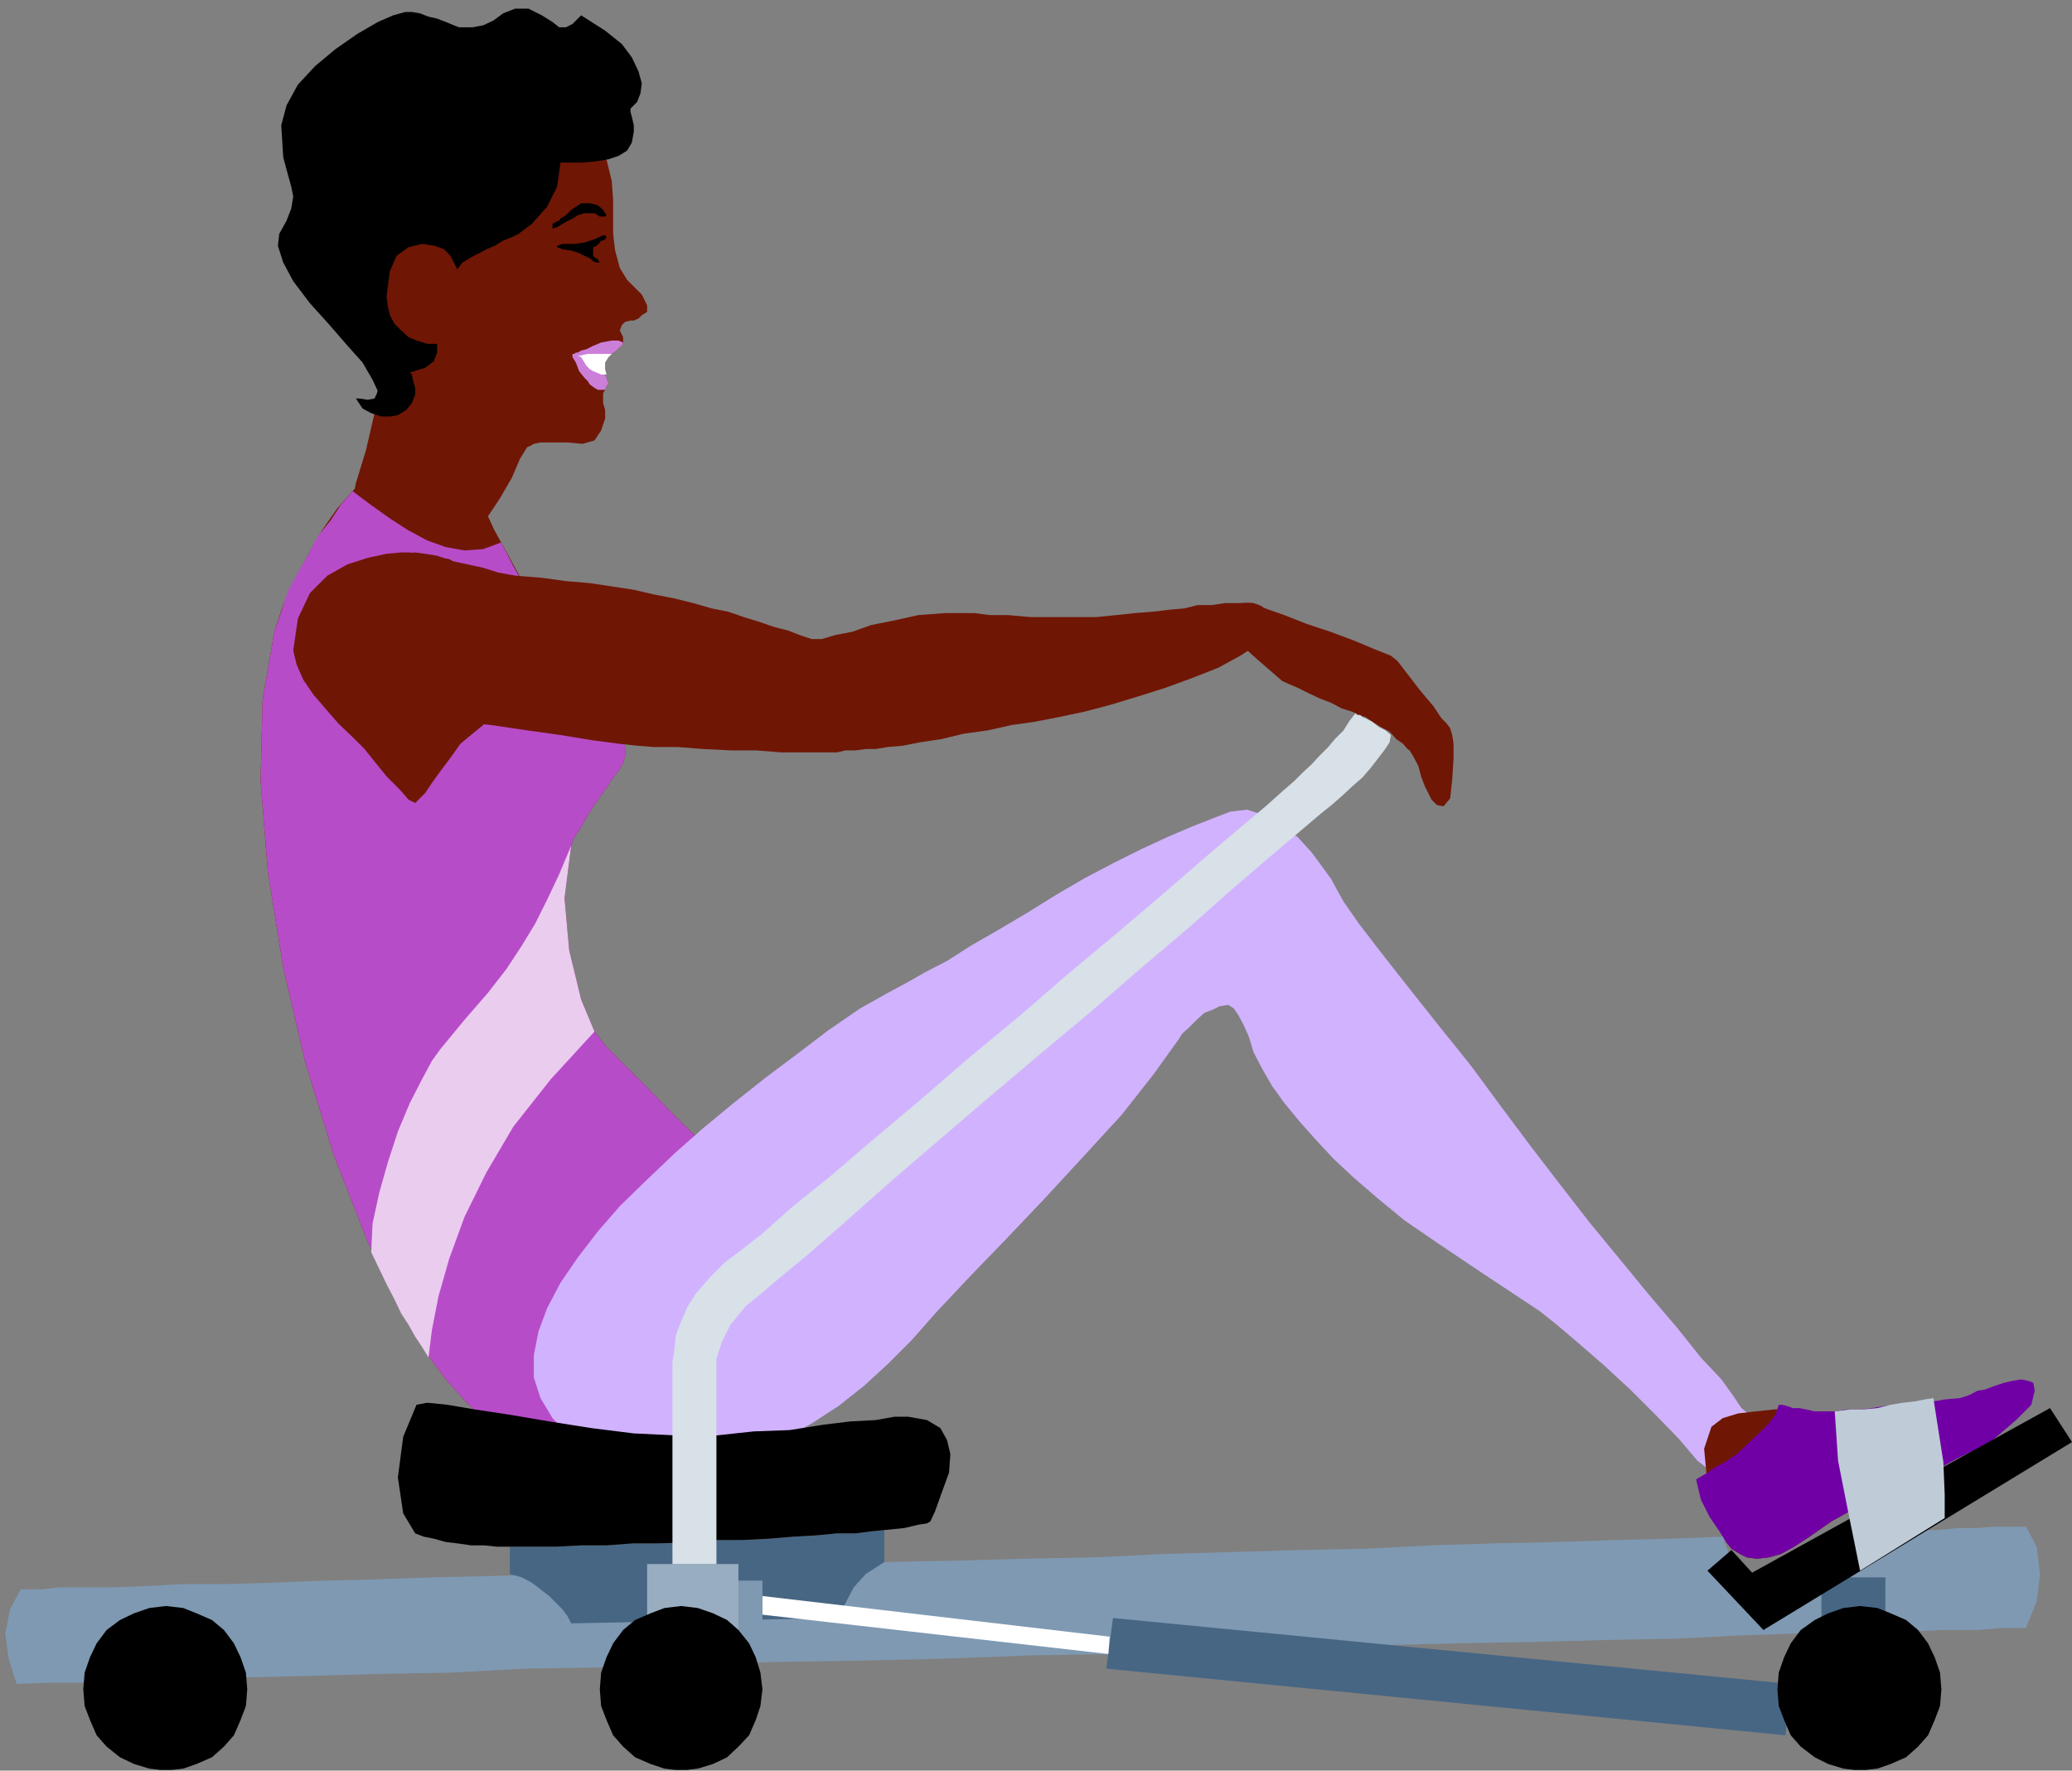 <?xml version="1.0" encoding="UTF-8" standalone="no"?>
<svg
   xmlns:ooo="http://xml.openoffice.org/svg/export"
   xmlns:dc="http://purl.org/dc/elements/1.1/"
   xmlns:cc="http://creativecommons.org/ns#"
   xmlns:rdf="http://www.w3.org/1999/02/22-rdf-syntax-ns#"
   xmlns:svg="http://www.w3.org/2000/svg"
   xmlns="http://www.w3.org/2000/svg"
   xmlns:sodipodi="http://sodipodi.sourceforge.net/DTD/sodipodi-0.dtd"
   xmlns:inkscape="http://www.inkscape.org/namespaces/inkscape"
   version="1.2"
   width="31.09mm"
   height="26.57mm"
   viewBox="0 0 3109 2657"
   preserveAspectRatio="xMidYMid"
   xml:space="preserve"
   id="svg151"
   sodipodi:docname="rowmach.svg"
   style="fill-rule:evenodd;stroke-width:28.222;stroke-linejoin:round"
   inkscape:version="0.92.5 (2060ec1f9f, 2020-04-08)"><rect x="0" y="0" width="3109" height="2657" fill="#808080" stroke="none"/><sodipodi:namedview
   pagecolor="#ffffff"
   bordercolor="#666666"
   borderopacity="1"
   objecttolerance="10"
   gridtolerance="10"
   guidetolerance="10"
   inkscape:pageopacity="0"
   inkscape:pageshadow="2"
   inkscape:window-width="664"
   inkscape:window-height="487"
   id="namedview153"
   showgrid="false"
   inkscape:zoom="0.2102413"
   inkscape:cx="58.771654"
   inkscape:cy="50.192124"
   inkscape:window-x="0"
   inkscape:window-y="0"
   inkscape:window-maximized="0"
   inkscape:current-layer="svg151" />
 <defs
   class="ClipPathGroup"
   id="defs8">
  <clipPath
   id="presentation_clip_path"
   clipPathUnits="userSpaceOnUse">
   <rect
   x="0"
   y="0"
   width="21000"
   height="29700"
   id="rect2" />
  </clipPath>
  <clipPath
   id="presentation_clip_path_shrink"
   clipPathUnits="userSpaceOnUse">
   <rect
   x="21"
   y="29"
   width="20958"
   height="29641"
   id="rect5" />
  </clipPath>
 </defs>
 <defs
   class="TextShapeIndex"
   id="defs12">
  <g
   ooo:slide="id1"
   ooo:id-list="id3"
   id="g10" />
 </defs>
 <defs
   class="EmbeddedBulletChars"
   id="defs44">
  <g
   id="bullet-char-template-57356"
   transform="matrix(4.8828125e-4,0,0,-4.8828125e-4,0,0)">
   <path
   d="M 580,1141 1163,571 580,0 -4,571 Z"
   id="path14"
   inkscape:connector-curvature="0" />
  </g>
  <g
   id="bullet-char-template-57354"
   transform="matrix(4.8828125e-4,0,0,-4.8828125e-4,0,0)">
   <path
   d="M 8,1128 H 1137 V 0 H 8 Z"
   id="path17"
   inkscape:connector-curvature="0" />
  </g>
  <g
   id="bullet-char-template-10146"
   transform="matrix(4.8828125e-4,0,0,-4.8828125e-4,0,0)">
   <path
   d="M 174,0 602,739 174,1481 1456,739 Z M 1358,739 309,1346 659,739 Z"
   id="path20"
   inkscape:connector-curvature="0" />
  </g>
  <g
   id="bullet-char-template-10132"
   transform="matrix(4.8828125e-4,0,0,-4.8828125e-4,0,0)">
   <path
   d="M 2015,739 1276,0 H 717 l 543,543 H 174 v 393 h 1086 l -543,545 h 557 z"
   id="path23"
   inkscape:connector-curvature="0" />
  </g>
  <g
   id="bullet-char-template-10007"
   transform="matrix(4.8828125e-4,0,0,-4.8828125e-4,0,0)">
   <path
   d="m 0,-2 c -7,16 -16,29 -25,39 l 381,530 c -94,256 -141,385 -141,387 0,25 13,38 40,38 9,0 21,-2 34,-5 21,4 42,12 65,25 l 27,-13 111,-251 280,301 64,-25 24,25 c 21,-10 41,-24 62,-43 C 886,937 835,863 770,784 769,783 710,716 594,584 L 774,223 c 0,-27 -21,-55 -63,-84 l 16,-20 C 717,90 699,76 672,76 641,76 570,178 457,381 L 164,-76 c -22,-34 -53,-51 -92,-51 -42,0 -63,17 -64,51 -7,9 -10,24 -10,44 0,9 1,19 2,30 z"
   id="path26"
   inkscape:connector-curvature="0" />
  </g>
  <g
   id="bullet-char-template-10004"
   transform="matrix(4.8828125e-4,0,0,-4.8828125e-4,0,0)">
   <path
   d="M 285,-33 C 182,-33 111,30 74,156 52,228 41,333 41,471 c 0,78 14,145 41,201 34,71 87,106 158,106 53,0 88,-31 106,-94 l 23,-176 c 8,-64 28,-97 59,-98 l 735,706 c 11,11 33,17 66,17 42,0 63,-15 63,-46 V 965 c 0,-36 -10,-64 -30,-84 L 442,47 C 390,-6 338,-33 285,-33 Z"
   id="path29"
   inkscape:connector-curvature="0" />
  </g>
  <g
   id="bullet-char-template-9679"
   transform="matrix(4.8828125e-4,0,0,-4.8828125e-4,0,0)">
   <path
   d="M 813,0 C 632,0 489,54 383,161 276,268 223,411 223,592 c 0,181 53,324 160,431 106,107 249,161 430,161 179,0 323,-54 432,-161 108,-107 162,-251 162,-431 0,-180 -54,-324 -162,-431 C 1136,54 992,0 813,0 Z"
   id="path32"
   inkscape:connector-curvature="0" />
  </g>
  <g
   id="bullet-char-template-8226"
   transform="matrix(4.8828125e-4,0,0,-4.8828125e-4,0,0)">
   <path
   d="m 346,457 c -73,0 -137,26 -191,78 -54,51 -81,114 -81,188 0,73 27,136 81,188 54,52 118,78 191,78 73,0 134,-26 185,-79 51,-51 77,-114 77,-187 0,-75 -25,-137 -76,-188 -50,-52 -112,-78 -186,-78 z"
   id="path35"
   inkscape:connector-curvature="0" />
  </g>
  <g
   id="bullet-char-template-8211"
   transform="matrix(4.8828125e-4,0,0,-4.8828125e-4,0,0)">
   <path
   d="M -4,459 H 1135 V 606 H -4 Z"
   id="path38"
   inkscape:connector-curvature="0" />
  </g>
  <g
   id="bullet-char-template-61548"
   transform="matrix(4.8828125e-4,0,0,-4.8828125e-4,0,0)">
   <path
   d="m 173,740 c 0,163 58,303 173,419 116,115 255,173 419,173 163,0 302,-58 418,-173 116,-116 174,-256 174,-419 0,-163 -58,-303 -174,-418 C 1067,206 928,148 765,148 601,148 462,206 346,322 231,437 173,577 173,740 Z"
   id="path41"
   inkscape:connector-curvature="0" />
  </g>
 </defs>
 <g
   id="g49"
   transform="translate(-8945,-13521)">
  <g
   id="id2"
   class="Master_Slide">
   <g
   id="bg-id2"
   class="Background" />
   <g
   id="bo-id2"
   class="BackgroundObjects" />
  </g>
 </g>
 <g
   class="SlideGroup"
   id="g149"
   transform="translate(-8945,-13521)">
  <g
   id="g147">
   <g
   id="container-id1">
    <g
   id="id1"
   class="Slide"
   clip-path="url(#presentation_clip_path)">
     <g
   class="Page"
   id="g143">
      <g
   class="Graphic"
   id="g141">
       <g
   id="id3">
        <rect
   class="BoundingBox"
   x="8945"
   y="13521"
   width="3109"
   height="2657"
   id="rect51"
   style="fill:none;stroke:none" />
        <defs
   id="defs56">
         <clipPath
   id="clip_path_1"
   clipPathUnits="userSpaceOnUse">
          <path
   d="m 8945,13521 h 3108 v 2656 H 8945 Z"
   id="path53"
   inkscape:connector-curvature="0" />
         </clipPath>
        </defs>
        <g
   clip-path="url(#clip_path_1)"
   id="g138">
         <path
   d="m 9451,13951 -10,-26 -10,-38 -6,-46 -2,-50 5,-51 18,-49 30,-40 46,-28 56,-16 51,-5 51,3 43,13 38,20 33,23 28,30 18,31 15,38 8,33 2,28 v 23 28 l 3,25 7,26 11,18 10,10 12,12 8,16 v 10 l -8,5 -5,5 -7,3 h -5 l -8,2 -5,5 -3,8 5,10 v 3 0 2 3 l -2,5 -3,2 -5,5 -7,5 -5,5 -5,8 v 10 8 l 2,5 3,8 -3,5 -2,5 -3,5 v 8 7 l 3,10 v 13 l -6,18 -10,15 -18,5 -22,-2 h -23 -18 l -10,2 -5,3 -5,2 -5,8 -6,10 -12,28 -18,31 -18,27 -20,26 -18,25 -18,18 -15,15 -13,8 -12,5 -13,3 -15,2 -16,-2 -12,-3 -13,-5 -13,-5 -7,-8 -11,-20 -10,-31 v -38 l 8,-40 15,-49 13,-56 7,-53 -2,-33 -13,-33 -15,-26 -18,-22 z"
   id="path58"
   inkscape:connector-curvature="0"
   style="fill:#701605;stroke:none" />
         <path
   d="m 9578,13737 13,-2 10,-8 7,-10 3,-13 -3,-13 -7,-10 -10,-7 -13,-3 -13,3 -10,7 -5,10 -3,13 3,13 5,10 10,8 z"
   id="path60"
   inkscape:connector-curvature="0"
   style="fill:#701605;stroke:none" />
         <path
   d="m 9553,14342 12,-2 10,-8 8,-10 3,-13 -3,-13 -8,-10 -10,-5 -12,-2 -13,2 -10,5 -5,10 -3,13 3,13 5,10 10,8 z"
   id="path62"
   inkscape:connector-curvature="0"
   style="fill:#701605;stroke:none" />
         <path
   d="m 9804,14057 5,8 5,13 8,10 5,5 3,5 7,5 5,3 h 11 l 2,-5 3,-5 -3,-8 -2,-5 v -8 -10 l 5,-8 5,-5 7,-5 5,-5 3,-2 2,-5 -7,-3 h -10 l -16,3 -12,5 -10,5 -8,2 -5,3 h -3 l -2,2 h -3 v 3 z"
   id="path64"
   inkscape:connector-curvature="0"
   style="fill:#cc7fd8;stroke:none" />
         <path
   d="m 9812,14055 5,2 5,8 3,5 5,5 5,3 5,2 7,3 h 8 l -2,-8 v -10 l 5,-8 5,-5 h -8 -13 -15 l -13,3 h -2 v 0 h -3 -2 2 v 0 0 z"
   id="path66"
   inkscape:connector-curvature="0"
   style="fill:#ffffff;stroke:none" />
         <path
   d="m 9850,13874 -13,6 -15,5 -15,2 h -10 -8 l -8,3 v 2 l 8,3 13,2 10,3 10,5 5,2 5,3 3,3 5,2 h 2 3 l -3,-5 -5,-3 -2,-2 v -3 -5 -2 -3 l 5,-2 5,-5 2,-3 h 3 l 3,-2 2,-3 -2,-3 z"
   id="path68"
   inkscape:connector-curvature="0"
   style="fill:#000000;stroke:none" />
         <path
   d="m 9850,13836 -8,-7 -12,-3 h -13 l -15,10 -8,8 -8,5 -2,3 -5,2 -5,3 v 5 2 l 7,-2 13,-8 10,-5 8,-5 10,-3 h 10 5 l 5,3 3,2 h 2 6 l 2,-2 z"
   id="path70"
   inkscape:connector-curvature="0"
   style="fill:#000000;stroke:none" />
         <path
   d="m 9631,13925 8,-10 13,-8 10,-5 13,-7 12,-5 13,-8 13,-5 10,-5 20,-15 23,-26 15,-30 5,-36 h 16 17 l 21,-2 18,-3 15,-5 13,-8 7,-12 3,-16 v -10 l -3,-13 -2,-7 v -5 l 10,-10 5,-13 2,-15 -5,-18 -10,-21 -15,-20 -25,-20 -36,-23 -13,13 -10,5 h -10 l -10,-8 -16,-10 -20,-10 h -20 l -18,7 -15,11 -15,7 -16,3 h -12 -8 l -8,-3 -12,-5 -13,-5 -13,-3 -13,-5 -12,-2 h -10 l -18,5 -23,10 -31,18 -33,23 -30,25 -26,28 -17,31 -8,30 3,48 7,26 5,18 3,15 -3,18 -7,18 -11,20 -2,18 8,25 15,28 25,33 28,31 26,30 25,28 15,26 8,17 -5,11 -10,2 -13,-2 h -5 l 10,15 13,7 15,5 h 13 l 12,-2 13,-8 8,-10 5,-13 v -10 l -3,-10 -2,-10 -3,-3 23,-7 13,-10 5,-13 v -13 h -15 l -16,-5 -12,-5 -11,-10 -10,-10 -7,-13 -3,-13 -2,-15 5,-38 10,-23 18,-13 20,-5 20,3 13,5 10,10 z"
   id="path72"
   inkscape:connector-curvature="0"
   style="fill:#000000;stroke:none" />
         <path
   d="m 9578,13737 13,-2 10,-8 7,-10 3,-13 -3,-13 -7,-10 -10,-7 -13,-3 -13,3 -10,7 -5,10 -3,13 3,13 5,10 10,8 z"
   id="path74"
   inkscape:connector-curvature="0"
   style="fill:#000000;stroke:none" />
         <path
   d="m 9512,14225 -18,13 -20,20 -23,26 -23,33 -20,35 -21,39 -17,38 -13,38 -18,104 -3,122 11,137 23,143 33,142 43,140 51,130 56,114 17,31 21,30 23,31 25,28 25,25 28,25 31,23 30,18 31,18 30,13 33,10 33,5 h 31 l 33,-5 33,-8 31,-15 12,-8 18,-12 20,-16 21,-17 18,-21 17,-23 16,-20 7,-20 5,-54 -7,-68 -16,-66 -22,-54 -23,-33 -33,-38 -41,-41 -41,-40 -40,-41 -36,-36 -28,-28 -18,-23 -20,-48 -18,-74 -7,-78 10,-79 5,-13 10,-15 10,-18 13,-20 13,-18 12,-18 10,-13 5,-10 3,-10 v -13 l -5,-10 -8,-10 -23,-31 -25,-40 -30,-49 -31,-50 -28,-51 -25,-46 -21,-38 -12,-26 -13,-17 -15,-18 -18,-15 -23,-13 -23,-10 -23,-3 h -25 z"
   id="path76"
   inkscape:connector-curvature="0"
   style="fill:#701605;stroke:none" />
         <path
   d="m 9568,14337 10,-7 5,-11 3,-12 -5,-13 -8,-10 -10,-5 h -13 l -13,2 -10,8 -5,13 v 10 l 3,12 10,11 10,5 10,2 z"
   id="path78"
   inkscape:connector-curvature="0"
   style="fill:#701605;stroke:none" />
         <path
   d="m 9575,14513 11,-11 5,-10 v -10 l -3,-13 -7,-10 -11,-7 h -12 l -13,5 -10,7 -5,10 v 13 l 2,13 8,10 10,5 h 13 z"
   id="path80"
   inkscape:connector-curvature="0"
   style="fill:#701605;stroke:none" />
         <path
   d="m 10005,15563 10,-8 5,-10 v -13 l -2,-13 -8,-10 -13,-5 h -10 l -12,3 -11,7 -7,13 v 10 l 5,13 7,10 11,5 12,3 z"
   id="path82"
   inkscape:connector-curvature="0"
   style="fill:#701605;stroke:none" />
         <path
   d="m 9385,14497 5,21 10,23 15,22 18,21 20,23 21,20 18,18 12,15 21,26 20,20 13,15 10,5 5,-5 10,-10 10,-15 13,-18 15,-20 15,-21 18,-15 16,-13 15,-20 10,-33 8,-41 -3,-46 -13,-45 -25,-39 -43,-25 -59,-10 h -13 l -22,2 -28,6 -31,10 -30,17 -26,26 -18,38 -7,48 -28,-30 10,-28 10,-31 15,-28 16,-28 15,-28 18,-22 15,-23 18,-21 28,21 28,20 28,18 28,15 28,10 28,5 28,-2 27,-10 18,35 21,38 25,41 23,43 23,41 25,36 21,30 17,23 8,10 5,10 v 13 l -3,10 -5,10 -10,13 -12,18 -13,18 -13,20 -10,18 -10,15 -5,13 -10,79 7,78 18,74 20,48 18,23 28,28 36,36 40,41 41,40 41,41 33,38 23,33 22,54 16,66 7,68 -5,54 -7,20 -16,20 -17,23 -18,21 -21,17 -20,16 -18,12 -12,8 -31,15 -33,8 -33,5 h -31 l -33,-5 -33,-10 -30,-13 -31,-18 -30,-18 -31,-23 -28,-25 -25,-25 -25,-28 -23,-31 -21,-30 -17,-31 -56,-114 -51,-130 -43,-140 -33,-142 -23,-143 -11,-137 3,-122 18,-104 z"
   id="path84"
   inkscape:connector-curvature="0"
   style="fill:#b74cc9;stroke:none" />
         <path
   d="m 9837,15069 -20,-48 -18,-74 -7,-78 10,-79 -18,43 -18,38 -18,36 -20,33 -23,35 -28,36 -33,38 -38,46 -13,18 -15,28 -18,35 -18,43 -15,46 -13,46 -10,46 -2,43 12,25 11,23 12,23 10,21 11,17 10,18 10,15 10,16 5,-41 10,-51 16,-56 23,-63 33,-67 40,-68 56,-71 z"
   id="path86"
   inkscape:connector-curvature="0"
   style="fill:#eaccef;stroke:none" />
         <path
   d="m 10834,14487 7,-5 5,-5 3,-8 3,-10 -3,-12 -5,-11 -10,-7 -13,-3 h -20 -18 l -20,3 h -21 l -20,5 -23,2 -25,3 -26,2 -28,3 -30,3 h -33 -33 -33 l -33,-3 h -28 l -23,-3 h -44 l -40,3 -36,8 -35,7 -28,10 -26,5 -20,6 h -15 l -18,-6 -18,-7 -20,-5 -23,-8 -23,-7 -23,-8 -25,-5 -28,-8 -28,-7 -31,-6 -30,-7 -33,-5 -33,-5 -36,-3 -36,-5 -38,-3 -12,-2 -16,-3 -22,-7 -23,-5 -23,-5 -23,-8 -18,-3 -15,-2 -64,8 -48,22 -28,39 -13,45 5,46 23,41 41,30 61,13 41,3 45,7 51,5 54,8 50,7 49,8 38,5 28,3 25,2 h 36 l 38,3 41,2 h 38 l 38,3 h 28 18 12 11 15 l 13,-3 h 15 l 15,-2 h 15 l 18,-3 23,-2 25,-5 33,-5 33,-8 36,-5 36,-8 35,-5 36,-7 38,-8 38,-10 43,-13 41,-13 41,-15 38,-15 33,-18 z"
   id="path88"
   inkscape:connector-curvature="0"
   style="fill:#701605;stroke:none" />
         <path
   d="m 10852,14459 -3,-12 -5,-11 -10,-7 -13,-3 h -13 l -10,8 -7,10 -3,13 v 12 l 8,11 10,7 10,3 13,-3 10,-5 7,-10 z"
   id="path90"
   inkscape:connector-curvature="0"
   style="fill:#701605;stroke:none" />
         <path
   d="m 9593,14485 -2,-13 -5,-10 -11,-8 -12,-2 -13,2 -10,5 -8,10 -5,13 3,13 5,10 10,8 13,2 h 12 l 11,-7 7,-11 z"
   id="path92"
   inkscape:connector-curvature="0"
   style="fill:#701605;stroke:none" />
         <path
   d="m 10798,14482 -7,-10 -6,-10 v -13 l 6,-10 10,-10 10,-3 h 13 l 12,5 13,5 23,8 33,13 36,12 35,13 31,13 25,10 10,8 13,17 20,26 21,25 12,18 8,8 5,7 3,10 2,13 v 23 l -2,31 -3,28 -10,12 -10,-2 -8,-8 -5,-10 -5,-10 -5,-13 -5,-18 -8,-15 -5,-8 -3,-2 -7,-8 -10,-7 -10,-11 -13,-7 -13,-8 -10,-7 -10,-3 -10,-5 -16,-5 -15,-8 -18,-7 -17,-8 -16,-8 -12,-5 -11,-5 -15,-13 -23,-20 -20,-18 z"
   id="path94"
   inkscape:connector-curvature="0"
   style="fill:#701605;stroke:none" />
         <path
   d="m 10846,14477 6,-13 v -12 l -6,-11 -7,-10 -13,-5 h -13 l -10,3 -10,10 -5,13 v 12 l 3,10 10,11 12,5 h 11 l 12,-5 z"
   id="path96"
   inkscape:connector-curvature="0"
   style="fill:#701605;stroke:none" />
         <path
   d="m 9756,15619 18,30 25,26 33,20 38,18 41,10 41,5 h 38 l 38,-8 28,-10 33,-15 38,-18 36,-20 40,-26 38,-30 36,-33 36,-36 38,-43 48,-51 56,-58 58,-61 59,-64 56,-61 48,-61 38,-53 5,-8 11,-10 10,-10 12,-11 13,-5 10,-5 13,-2 8,5 7,10 8,15 8,18 7,23 13,25 15,26 18,25 23,28 25,28 26,28 30,28 36,31 40,33 51,35 64,43 74,49 15,10 25,20 33,28 38,33 39,36 38,38 35,36 28,33 13,10 20,10 23,10 26,8 25,7 h 23 18 l 10,-7 7,-18 -2,-10 -10,-10 -8,-10 -5,-8 -5,-8 -13,-7 -10,-11 -15,-10 -15,-12 -16,-13 -12,-18 -18,-25 -31,-33 -35,-44 -41,-48 -46,-56 -46,-56 -45,-58 -43,-56 -44,-59 -45,-61 -49,-61 -46,-58 -40,-51 -33,-43 -23,-33 -10,-18 -8,-15 -13,-18 -17,-23 -21,-23 -25,-18 -26,-15 -25,-8 -25,3 -26,10 -33,13 -35,15 -39,18 -40,20 -44,23 -43,25 -45,28 -44,26 -40,23 -36,23 -33,17 -28,16 -28,15 -23,13 -18,10 -48,33 -46,35 -48,36 -48,38 -46,38 -43,38 -43,41 -39,38 -33,38 -30,39 -26,38 -20,38 -13,35 -7,36 v 33 z"
   id="path98"
   inkscape:connector-curvature="0"
   style="fill:#d1b2ff;stroke:none" />
         <path
   d="m 10020,15525 -5,-11 -10,-7 -13,-3 h -12 l -11,5 -7,10 -5,13 2,13 5,10 11,8 10,5 12,-3 13,-5 8,-10 2,-13 z"
   id="path100"
   inkscape:connector-curvature="0"
   style="fill:#d1b2ff;stroke:none" />
         <path
   d="m 11594,15687 -5,-10 -10,-8 -13,-2 h -13 l -10,5 -8,10 -2,13 v 13 l 5,10 10,7 13,6 13,-3 10,-5 7,-10 5,-13 z"
   id="path102"
   inkscape:connector-curvature="0"
   style="fill:#d1b2ff;stroke:none" />
         <path
   d="m 11513,15662 -11,33 5,53 13,51 15,36 8,10 13,8 10,5 15,2 18,-2 18,-5 20,-11 23,-15 33,-23 36,-20 38,-20 40,-21 36,-18 36,-15 28,-15 22,-15 28,-23 21,-23 12,-20 -2,-16 -5,-2 h -10 l -13,2 -13,5 -12,5 -16,6 -12,5 -11,5 -12,2 -23,3 -28,2 -31,3 -30,2 h -31 l -25,3 h -18 -18 -20 l -25,-3 h -28 l -28,3 -26,3 -23,7 z"
   id="path104"
   inkscape:connector-curvature="0"
   style="fill:#701605;stroke:none" />
         <path
   d="m 11584,15723 7,-10 5,-10 v -13 l -7,-10 -10,-11 -11,-2 h -12 l -10,5 -11,10 -2,10 v 13 l 5,10 10,10 10,3 h 13 z"
   id="path106"
   inkscape:connector-curvature="0"
   style="fill:#701605;stroke:none" />
         <path
   d="m 11490,15741 7,30 13,26 15,22 10,16 8,10 13,8 10,5 15,2 18,-2 18,-5 20,-11 23,-15 33,-23 36,-20 40,-20 41,-18 38,-18 33,-18 31,-15 23,-13 35,-30 23,-23 5,-21 -2,-12 -8,-3 -10,-2 -13,2 -13,3 -15,5 -13,5 -12,2 -11,6 -15,5 -23,2 -28,5 -30,3 -33,2 -31,5 h -25 l -18,3 h -15 -15 l -13,-3 -10,-2 h -10 l -8,-3 -8,-2 h -5 l -5,15 -10,13 -15,15 -16,15 -17,16 -18,12 -15,8 -11,8 z"
   id="path108"
   inkscape:connector-curvature="0"
   style="fill:#7000a5;stroke:none" />
         <path
   d="m 11774,15819 41,-2 h 36 l 33,-3 h 28 l 25,-2 h 20 16 12 l 16,30 5,41 -5,41 -16,40 h -10 -25 l -38,3 h -51 l -61,3 -71,2 h -82 l -89,3 -99,5 -104,2 -112,3 -114,2 -122,3 -125,5 -127,2 -130,6 -132,2 -130,5 -129,3 -130,2 -127,5 -124,3 -120,2 -114,6 -110,2 -104,3 -94,2 -89,3 -79,2 -68,3 h -59 l -46,2 -12,-38 -5,-38 7,-36 16,-30 h 10 20 l 28,-3 h 36 43 l 51,-2 58,-3 h 64 l 68,-2 74,-3 81,-2 84,-3 89,-2 92,-3 96,-5 97,-3 99,-2 102,-3 104,-5 104,-2 104,-3 105,-2 104,-5 104,-3 102,-3 99,-2 97,-5 96,-3 92,-2 89,-3 84,-2 78,-3 31,87 z"
   id="path110"
   inkscape:connector-curvature="0"
   style="fill:#7f99b2;stroke:none" />
         <path
   d="m 10201,15949 13,-23 12,-23 18,-20 28,-18 v -18 -15 -10 -5 l -20,2 -23,3 h -28 l -31,3 -35,2 -36,3 -41,2 h -38 l -40,3 -44,2 h -40 l -41,3 h -38 l -38,2 h -36 -33 v 13 13 10 5 l 18,5 15,8 13,10 13,10 10,10 10,10 8,11 5,10 z"
   id="path112"
   inkscape:connector-curvature="0"
   style="fill:#476684;stroke:none" />
         <path
   d="m 11678,15888 v 79 h 96 v -79 z"
   id="path114"
   inkscape:connector-curvature="0"
   style="fill:#476684;stroke:none" />
         <path
   d="m 9710,15842 h 33 36 l 38,-2 h 38 l 41,-3 h 40 l 44,-2 40,-3 h 38 l 41,-2 36,-3 35,-2 31,-3 h 28 l 23,-3 20,-2 30,-3 21,-5 13,-2 5,-3 7,-15 10,-28 11,-30 2,-28 -5,-21 -10,-18 -20,-12 -28,-5 h -21 l -28,5 -38,2 -41,5 -50,8 -54,2 -56,6 h -61 l -63,-3 -64,-8 -63,-10 -59,-10 -53,-8 -41,-7 -30,-3 -16,3 -20,48 -8,61 8,54 18,30 13,5 15,3 18,5 17,2 21,3 h 20 l 18,2 z"
   id="path116"
   inkscape:connector-curvature="0"
   style="fill:#000000;stroke:none" />
         <path
   d="m 11591,15967 463,-282 -33,-51 -447,247 -31,-34 -36,31 z"
   id="path118"
   inkscape:connector-curvature="0"
   style="fill:#000000;stroke:none" />
         <path
   d="m 11736,15878 -5,-25 -13,-64 -15,-76 -5,-74 23,-3 h 20 l 21,-2 20,-5 18,-3 18,-2 15,-3 13,-2 7,45 8,51 2,49 v 35 z"
   id="path120"
   inkscape:connector-curvature="0"
   style="fill:#bfccd8;stroke:none" />
         <path
   d="m 10605,16025 10,-76 1017,99 -8,77 z"
   id="path122"
   inkscape:connector-curvature="0"
   style="fill:#476684;stroke:none" />
         <path
   d="m 10610,15977 -2,26 -519,-59 v -28 z"
   id="path124"
   inkscape:connector-curvature="0"
   style="fill:#ffffff;stroke:none" />
         <path
   d="m 10089,15893 v 71 h -36 v -71 z"
   id="path126"
   inkscape:connector-curvature="0"
   style="fill:#7f99b2;stroke:none" />
         <path
   d="m 10053,15868 v 127 h -137 v -127 z"
   id="path128"
   inkscape:connector-curvature="0"
   style="fill:#99adc1;stroke:none" />
         <path
   d="m 10033,15415 20,-15 36,-28 46,-41 56,-45 63,-54 69,-58 74,-64 76,-63 74,-64 73,-61 66,-56 61,-53 54,-46 43,-36 28,-25 15,-13 13,-13 13,-12 12,-13 13,-13 10,-12 13,-13 8,-13 10,-13 2,3 h 5 l 3,3 5,2 10,5 10,8 10,5 8,7 -2,11 -8,12 -10,13 -10,13 -13,15 -15,13 -16,15 -15,13 -15,12 -33,28 -46,39 -56,48 -63,56 -72,61 -76,66 -79,66 -78,66 -77,66 -71,61 -63,56 -56,49 -46,38 -33,28 -15,12 -23,28 -13,26 -8,25 v 26 56 96 89 41 h -66 v -69 -84 -81 -54 -15 l 3,-20 2,-20 8,-21 10,-23 13,-20 20,-23 z"
   id="path130"
   inkscape:connector-curvature="0"
   style="fill:#d8e0e8;stroke:none" />
         <path
   d="m 9194,16178 26,-3 20,-7 23,-10 18,-16 15,-17 10,-23 8,-21 2,-25 -2,-25 -8,-23 -10,-21 -15,-20 -18,-15 -23,-10 -20,-8 -26,-3 -25,3 -23,8 -21,10 -20,15 -15,20 -10,21 -8,23 -2,25 2,25 8,21 10,23 15,17 20,16 21,10 23,7 z"
   id="path132"
   inkscape:connector-curvature="0"
   style="fill:#000000;stroke:none" />
         <path
   d="m 9967,16178 25,-3 23,-7 21,-10 17,-16 16,-17 10,-23 7,-21 3,-25 -3,-25 -7,-23 -10,-21 -16,-20 -17,-15 -21,-10 -23,-8 -25,-3 -25,3 -21,8 -23,10 -18,15 -15,20 -10,21 -8,23 -2,25 2,25 8,21 10,23 15,17 18,16 23,10 21,7 z"
   id="path134"
   inkscape:connector-curvature="0"
   style="fill:#000000;stroke:none" />
         <path
   d="m 11736,16178 26,-3 20,-7 23,-10 18,-16 15,-17 10,-23 8,-21 2,-25 -2,-25 -8,-23 -10,-21 -15,-20 -18,-15 -23,-10 -20,-8 -26,-3 -25,3 -23,8 -20,10 -21,15 -15,20 -10,21 -8,23 -2,25 2,25 8,21 10,23 15,17 21,16 20,10 23,7 z"
   id="path136"
   inkscape:connector-curvature="0"
   style="fill:#000000;stroke:none" />
        </g>
       </g>
      </g>
     </g>
    </g>
   </g>
  </g>
 </g>
</svg>